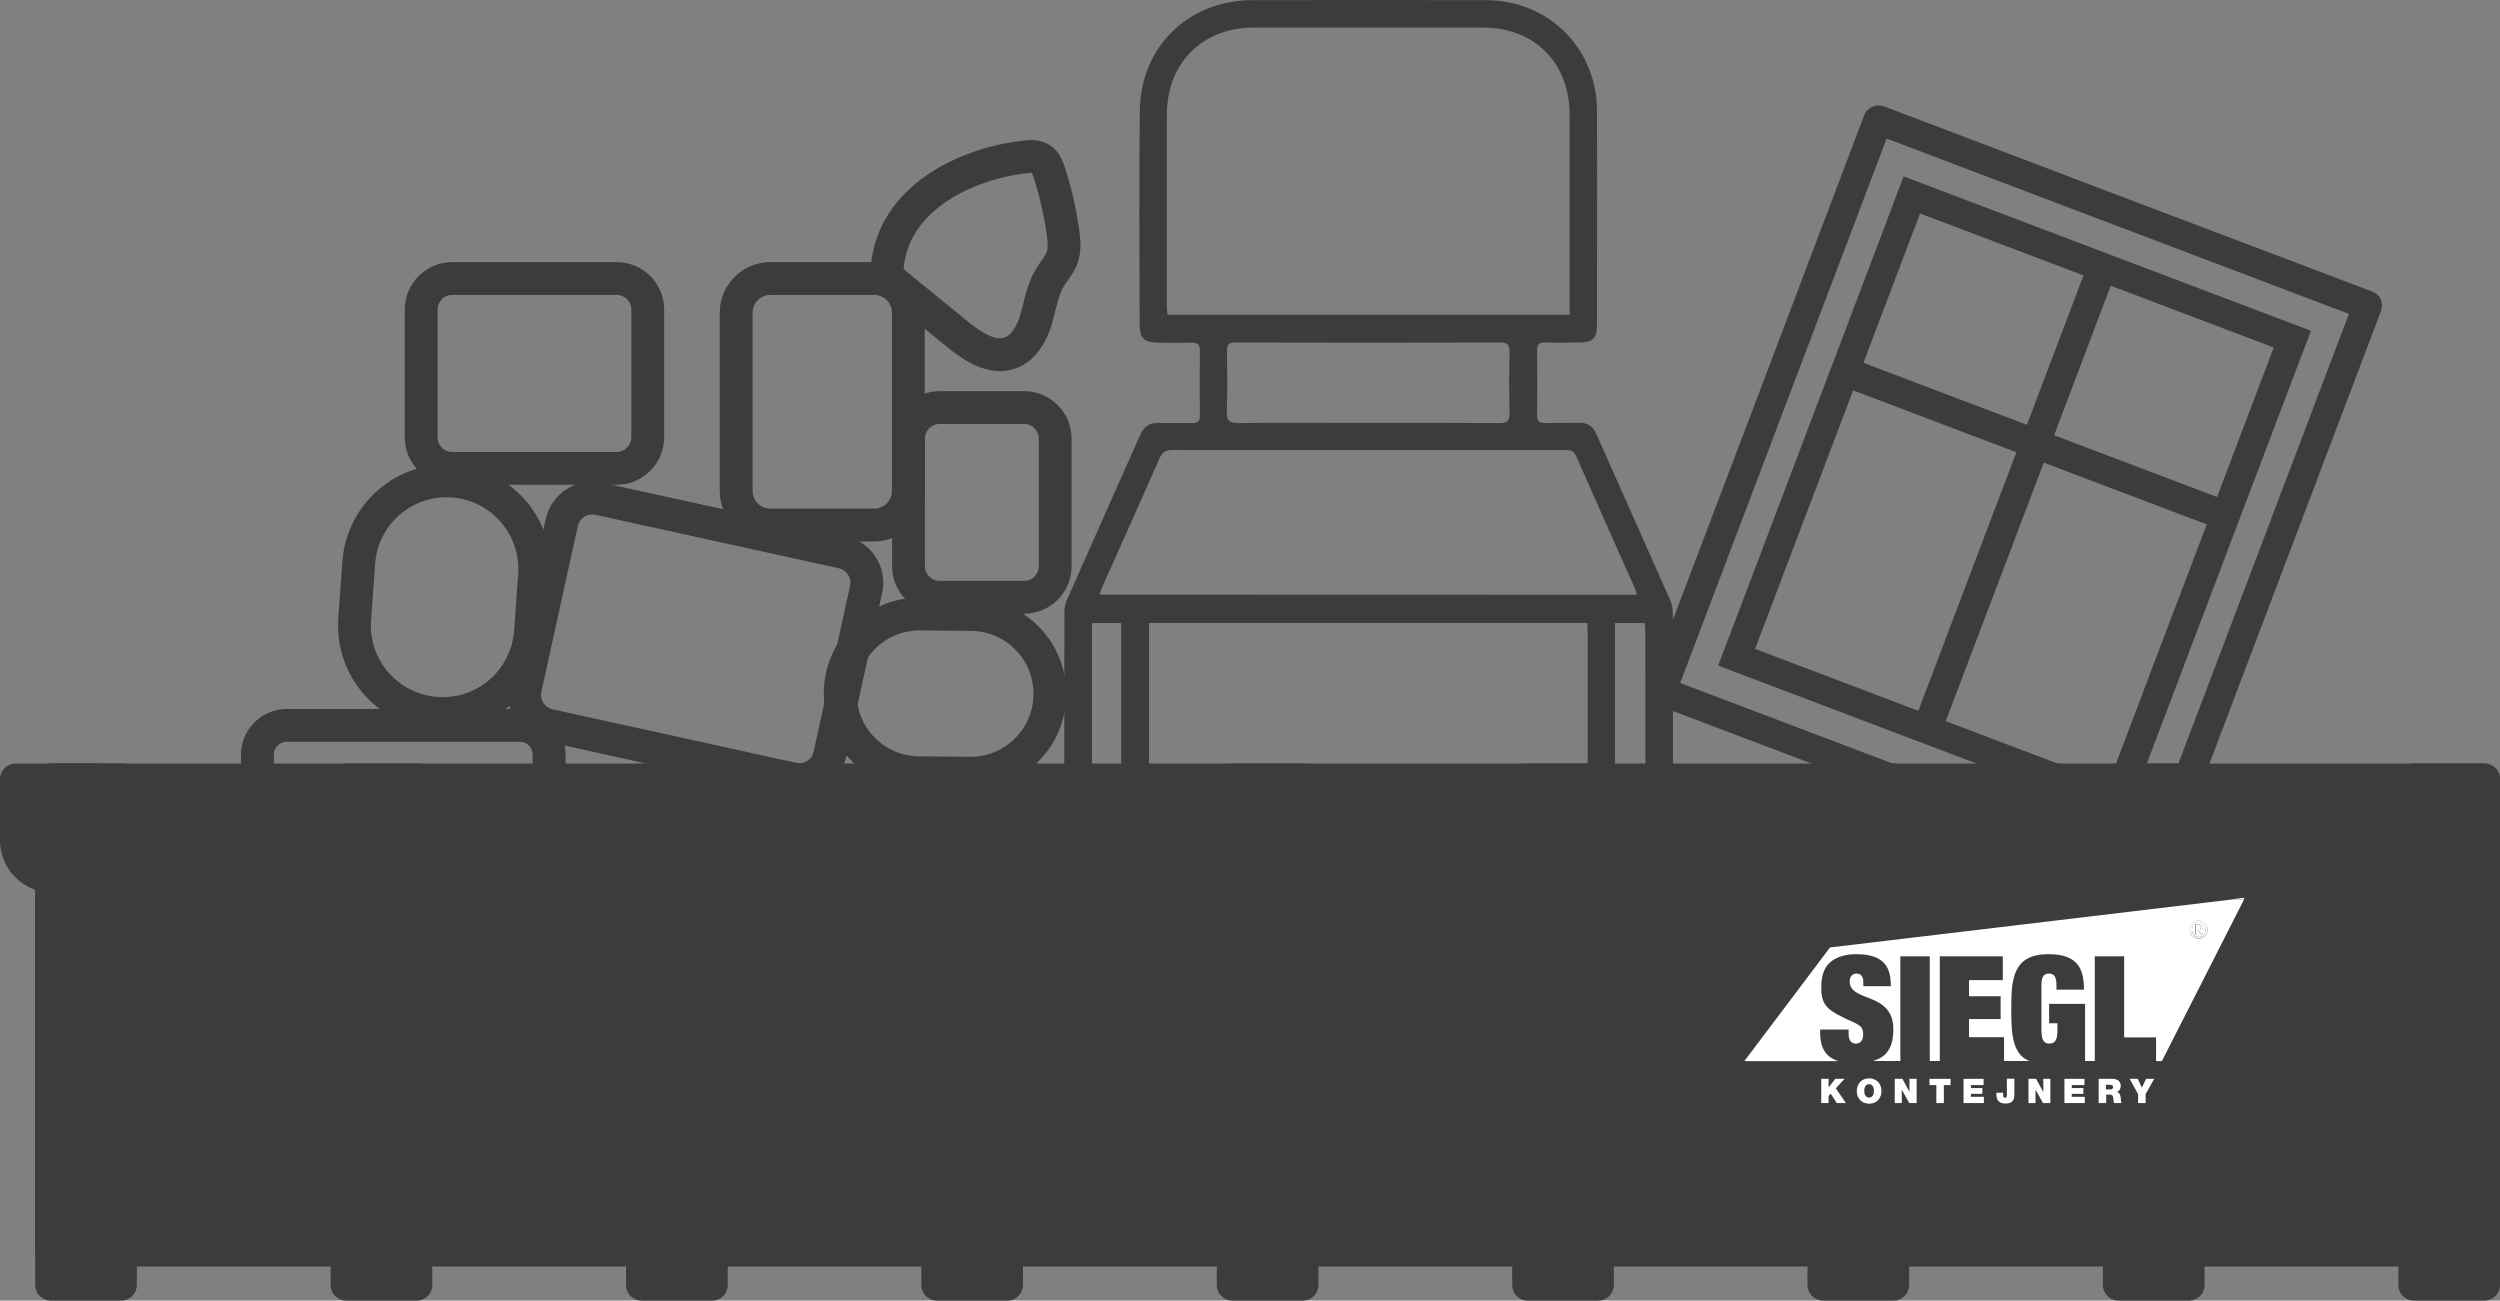 <?xml version="1.0" encoding="utf-8"?>
<!-- Generator: Adobe Illustrator 26.1.0, SVG Export Plug-In . SVG Version: 6.00 Build 0)  -->
<svg version="1.1" id="Layer_1" xmlns="http://www.w3.org/2000/svg" xmlns:xlink="http://www.w3.org/1999/xlink" x="0px" y="0px"
	 viewBox="0 0 159.85 83.16" style="enable-background:new 0 0 159.85 83.16;" xml:space="preserve">
<rect x="0" y="0" width="159.85" height="83.16" fill="#808080" stroke="none"/>
<style type="text/css">
	.st0{display:none;}
	.st1{display:inline;fill:none;stroke:#3C3C3B;stroke-width:2.099;stroke-linecap:round;stroke-miterlimit:10;}
	.st2{fill:none;stroke:#3C3C3B;stroke-width:2.099;stroke-linecap:round;stroke-miterlimit:10;}
	.st3{fill:#3C3C3B;stroke:#3C3C3B;stroke-width:2;stroke-linecap:round;stroke-linejoin:round;stroke-miterlimit:10;}
	.st4{fill:#FFFFFF;}
	.st5{fill:#3C3C3B;}
</style>
<g class="st0">
	<path class="st1" d="M106.13,25.72H73.74c-3.05,0-5.53-2.47-5.53-5.53v-2.17c0-1.3,1.05-2.34,2.34-2.34h38.75
		c1.3,0,2.34,1.05,2.34,2.34v2.17C111.65,23.25,109.18,25.72,106.13,25.72z"/>
	<path class="st1" d="M106.3,15.68H73.56V0.75c0-8.86,7.18-16.04,16.04-16.04h0.66c8.86,0,16.04,7.18,16.04,16.04V15.68z"/>
	<path class="st1" d="M109.31,15.68V2.26h2.14c0.9,0,1.64-0.73,1.64-1.64v0c0-0.9-0.73-1.64-1.64-1.64h-0.51
		c-0.9,0-1.64,0.73-1.64,1.64v1.64"/>
	<path class="st1" d="M70.55,15.68V2.26h-2.14c-0.9,0-1.64-0.73-1.64-1.64v0c0-0.9,0.73-1.64,1.64-1.64h0.51
		c0.9,0,1.64,0.73,1.64,1.64v1.64"/>
	<line class="st1" x1="89.4" y1="25.72" x2="89.4" y2="42.87"/>
	<path class="st1" d="M70.45,42.87c0-3.68,8.48-6.66,18.95-6.66s18.95,2.98,18.95,6.66"/>
	<circle class="st1" cx="108.35" cy="46.32" r="3.27"/>
	<circle class="st1" cx="89.4" cy="46.32" r="3.27"/>
	<circle class="st1" cx="70.45" cy="46.32" r="3.27"/>
</g>
<path class="st2" d="M39.42,29.95H28.92c-1.1,0-1.99-0.89-1.99-1.99V19.8c0-1.1,0.89-1.99,1.99-1.99h10.51
	c1.1,0,1.99,0.89,1.99,1.99v8.15C41.42,29.05,40.52,29.95,39.42,29.95z"/>
<path class="st2" d="M65.48,38.19h-5.4c-1.1,0-1.99-0.89-1.99-1.99v-8.15c0-1.1,0.89-1.99,1.99-1.99h5.4c1.1,0,1.99,0.89,1.99,1.99
	v8.15C67.47,37.3,66.58,38.19,65.48,38.19z"/>
<path class="st2" d="M58.85,39.26l3.26,0.03c2.8,0.03,5.05,2.32,5.02,5.13v0c-0.03,2.8-2.32,5.05-5.13,5.02l-3.26-0.03
	c-2.8-0.03-5.05-2.32-5.02-5.13v0C53.76,41.47,56.05,39.23,58.85,39.26z"/>
<path class="st2" d="M34.18,36.79l-0.26,3.61c-0.23,3.11-2.93,5.44-6.03,5.21h0c-3.11-0.23-5.44-2.93-5.21-6.03l0.26-3.61
	c0.23-3.11,2.93-5.44,6.03-5.21h0C32.07,30.99,34.4,33.69,34.18,36.79z"/>
<path class="st2" d="M49.25,17.81h6.65c1.2,0,2.18,0.98,2.18,2.18v11.4c0,1.2-0.98,2.18-2.18,2.18h-6.65c-1.2,0-2.18-0.98-2.18-2.18
	v-11.4C47.07,18.79,48.05,17.81,49.25,17.81z"/>
<path class="st2" d="M50.68,49.8l-15.57-3.42c-1.07-0.24-1.75-1.3-1.52-2.37l2.33-10.6c0.24-1.07,1.3-1.75,2.37-1.52l15.57,3.42
	c1.07,0.24,1.75,1.3,1.52,2.37l-2.33,10.6C52.82,49.36,51.75,50.04,50.68,49.8z"/>
<path class="st2" d="M65.56,10.03c0.36-0.04,0.76-0.05,1.05,0.17c0.26,0.19,0.38,0.52,0.48,0.83c0.4,1.23,0.69,2.5,0.87,3.78
	c0.08,0.57,0.14,1.16-0.06,1.7c-0.17,0.46-0.53,0.83-0.78,1.26c-0.48,0.8-0.61,1.75-0.87,2.65c-0.27,0.89-0.77,1.82-1.64,2.14
	c-1.19,0.44-2.44-0.42-3.43-1.22c-1.26-1.03-2.52-2.06-3.78-3.08c-0.21-0.17-0.43-0.35-0.55-0.59c-0.15-0.3-0.13-0.66-0.07-0.99
	C57.4,12.56,61.82,10.45,65.56,10.03z"/>
<g class="st0">
	<path class="st1" d="M135.66,52.34l-27.41-8.47c-1.61-0.5-2.5-2.2-2.01-3.81l8.69-28.12c0.5-1.61,2.2-2.5,3.81-2.01l27.41,8.47
		c1.61,0.5,2.5,2.2,2.01,3.81l-8.69,28.12C138.97,51.94,137.27,52.84,135.66,52.34z"/>
	<line class="st1" x1="113.26" y1="17.34" x2="146.49" y2="27.61"/>
	<line class="st1" x1="110.21" y1="27.23" x2="143.43" y2="37.49"/>
	<line class="st1" x1="107.15" y1="37.11" x2="140.38" y2="47.38"/>
	<circle class="st1" cx="131.31" cy="17.85" r="1.56"/>
	<circle class="st1" cx="128.35" cy="27.42" r="1.56"/>
	<circle class="st1" cx="125.13" cy="37.82" r="1.56"/>
	<path class="st1" d="M135.12,52.17c-0.44,1.43-1.96,2.24-3.4,1.79s-2.24-1.97-1.79-3.4"/>
	<path class="st1" d="M114.46,45.79c-0.44,1.43-1.97,2.24-3.4,1.79c-1.43-0.44-2.24-1.97-1.79-3.4"/>
</g>
<path class="st2" d="M18.34,50.73h14.89c1.04,0,1.88-0.84,1.88-1.88v-0.59c0-1.04-0.84-1.88-1.88-1.88H18.34
	c-1.04,0-1.88,0.84-1.88,1.88v0.59C16.46,49.89,17.3,50.73,18.34,50.73z"/>
<line class="st2" x1="10.24" y1="50.73" x2="149.61" y2="50.73"/>
<g>
	<rect x="3.25" y="49.82" class="st3" width="155.6" height="30.16"/>
	<rect x="3.25" y="49.82" class="st3" width="4.5" height="32.34"/>
	<path class="st3" d="M6.3,56.94L2.74,56C1.72,55.72,1,54.79,1,53.73v-3.91h5.3V56.94z"/>
	<rect x="22.14" y="49.82" class="st3" width="4.5" height="32.34"/>
	<rect x="41.03" y="49.82" class="st3" width="4.5" height="32.34"/>
	<rect x="59.91" y="49.82" class="st3" width="4.5" height="32.34"/>
	<rect x="78.8" y="49.82" class="st3" width="4.5" height="32.34"/>
	<rect x="97.69" y="49.82" class="st3" width="4.5" height="32.34"/>
	<rect x="116.57" y="49.82" class="st3" width="4.5" height="32.34"/>
	<rect x="135.46" y="49.82" class="st3" width="4.5" height="32.34"/>
	<rect x="154.35" y="49.82" class="st3" width="4.5" height="32.34"/>
</g>
<g>
	<g>
		<polygon class="st4" points="117.35,68.98 116.93,69.52 116.92,69.52 116.92,68.98 116.45,68.98 116.45,70.53 116.92,70.53 
			116.92,70.07 117.06,69.93 117.44,70.53 118.03,70.53 117.38,69.59 117.94,68.98 		"/>
		<g>
			<path class="st4" d="M119.51,70.18c0.12,0,0.31-0.08,0.31-0.43c0-0.34-0.19-0.43-0.31-0.43c-0.12,0-0.31,0.08-0.31,0.43
				C119.2,70.1,119.39,70.18,119.51,70.18 M119.51,68.95c0.47,0,0.79,0.34,0.79,0.81c0,0.47-0.31,0.81-0.79,0.81
				c-0.47,0-0.79-0.34-0.79-0.81C118.73,69.28,119.04,68.95,119.51,68.95"/>
		</g>
		<polygon class="st4" points="122.09,68.98 122.09,69.81 122.09,69.81 121.64,68.98 121.15,68.98 121.15,70.53 121.6,70.53 
			121.6,69.69 121.61,69.69 122.08,70.53 122.55,70.53 122.55,68.98 		"/>
		<polygon class="st4" points="123.37,68.98 123.37,69.38 123.81,69.38 123.81,70.53 124.29,70.53 124.29,69.38 124.72,69.38 
			124.72,68.98 		"/>
		<polygon class="st4" points="125.55,68.98 125.55,70.53 126.85,70.53 126.85,70.13 126.02,70.13 126.02,69.94 126.75,69.94 
			126.75,69.57 126.02,69.57 126.02,69.38 126.83,69.38 126.83,68.98 		"/>
		<g>
			<path class="st4" d="M128.8,69.97c0,0.43-0.19,0.59-0.58,0.59c-0.39,0-0.57-0.22-0.57-0.56v-0.13h0.43v0.09
				c0,0.12,0,0.23,0.13,0.23c0.12,0,0.11-0.15,0.11-0.22v-1h0.48V69.97z"/>
		</g>
		<polygon class="st4" points="130.65,68.98 130.65,69.81 130.64,69.81 130.19,68.98 129.7,68.98 129.7,70.53 130.15,70.53 
			130.15,69.69 130.16,69.69 130.63,70.53 131.1,70.53 131.1,68.98 		"/>
		<polygon class="st4" points="132,68.98 132,70.53 133.3,70.53 133.3,70.13 132.47,70.13 132.47,69.94 133.21,69.94 133.21,69.57 
			132.47,69.57 132.47,69.38 133.28,69.38 133.28,68.98 		"/>
		<g>
			<path class="st4" d="M134.65,69.66h0.25c0.09,0,0.21-0.02,0.21-0.15c0-0.1-0.05-0.15-0.24-0.15h-0.22V69.66z M134.18,68.98h0.91
				c0.27,0,0.51,0.15,0.51,0.44c0,0.16-0.07,0.33-0.23,0.39c0.13,0.05,0.21,0.19,0.23,0.39c0.01,0.07,0.01,0.26,0.05,0.33h-0.48
				c-0.02-0.08-0.03-0.16-0.04-0.24c-0.01-0.15-0.03-0.3-0.21-0.3h-0.25v0.54h-0.48V68.98z"/>
		</g>
		<polygon class="st4" points="137.22,68.98 136.95,69.55 136.69,68.98 136.17,68.98 136.71,69.96 136.71,70.53 137.19,70.53 
			137.19,69.96 137.74,68.98 		"/>
		<g>
			<polygon class="st4" points="119.75,67.83 119.75,67.83 121.51,67.83 121.51,67.83 			"/>
			<polygon class="st4" points="142.46,57.53 127.9,59.26 142.46,57.53 			"/>
			<polygon class="st4" points="111.6,67.83 111.6,67.83 117.53,67.83 117.53,67.83 			"/>
			<polygon class="st4" points="116.99,60.57 114.37,64.04 116.99,60.57 			"/>
			<polygon class="st4" points="114.37,64.04 111.52,67.83 111.6,67.83 111.6,67.73 			"/>
			<polygon class="st4" points="140,64.32 143.51,57.4 143.51,57.4 142.46,57.53 143.45,57.53 			"/>
			<path class="st4" d="M140.74,59.3c0-0.08-0.08-0.09-0.14-0.09h-0.13v0.19h0.12C140.67,59.4,140.74,59.39,140.74,59.3z"/>
			<polygon class="st4" points="116.99,60.57 116.99,60.57 127.9,59.26 			"/>
			<path class="st4" d="M140.59,59.91c0.25,0,0.44-0.19,0.44-0.48c0-0.28-0.19-0.48-0.44-0.48c-0.25,0-0.44,0.2-0.44,0.48
				C140.15,59.7,140.32,59.91,140.59,59.91z M140.37,59.12h0.24c0.15,0,0.23,0.05,0.23,0.18c0,0.12-0.07,0.16-0.17,0.17l0.18,0.28
				h-0.12l-0.17-0.27h-0.1v0.27h-0.1V59.12z"/>
			<path class="st4" d="M116.38,66.01v-0.18h1.82v0.31c0,0.33,0.14,0.59,0.47,0.59c0.35,0,0.46-0.3,0.46-0.59
				c0-0.42-0.17-0.53-0.4-0.67c-0.25-0.14-0.59-0.26-0.93-0.44c-1.02-0.5-1.35-0.87-1.35-1.87c0-0.94,0.27-1.43,0.71-1.74
				c0.33-0.22,0.79-0.41,1.53-0.41c1.89,0,2.21,0.94,2.21,2.05h-1.76v-0.27c0-0.29-0.11-0.54-0.44-0.54c-0.29,0-0.43,0.23-0.43,0.51
				c0,1.34,2.79,0.64,2.79,3.04c0,1.15-0.4,1.79-1.31,2.04h1.76v-6.69h1.88v6.69h0.64v-6.69h4.03v1.52h-2.16v1.03h2.02v1.46h-2.02
				v1.16h2.24v1.52h1.62c-1.12-0.43-1.16-1.84-1.16-3.34c0-1.91,0.1-3.49,2.39-3.49c1.85,0,2.26,0.92,2.26,2.27h-1.76v-0.27
				c0-0.5-0.11-0.76-0.48-0.76c-0.45,0-0.48,0.41-0.48,0.82v2.76c0,0.41,0.04,0.9,0.49,0.9c0.45,0,0.53-0.35,0.53-0.84v-0.46h-0.53
				v-1.24h2.3v3.65h0.62v-6.69h1.88v5.18h2.04v1.52h0.37l1.79-3.52l3.45-6.79h-0.98l-14.56,1.74l-10.92,1.3l-2.62,3.48l-2.78,3.69
				v0.1h5.94C116.78,67.61,116.38,67.06,116.38,66.01z M140.59,58.86c0.3,0,0.56,0.23,0.56,0.58c0,0.35-0.26,0.58-0.56,0.58
				c-0.33,0-0.57-0.25-0.57-0.58C140.02,59.09,140.29,58.86,140.59,58.86z"/>
			<path class="st4" d="M140.48,59.49h0.1l0.17,0.27h0.12l-0.18-0.28c0.09-0.01,0.17-0.06,0.17-0.17c0-0.13-0.08-0.18-0.23-0.18
				h-0.24v0.64h0.1V59.49z M140.48,59.21h0.13c0.06,0,0.14,0.01,0.14,0.09c0,0.09-0.07,0.1-0.15,0.1h-0.12V59.21z"/>
			<path class="st4" d="M140.59,60.01c0.3,0,0.56-0.23,0.56-0.58c0-0.35-0.26-0.58-0.56-0.58c-0.31,0-0.57,0.23-0.57,0.58
				C140.02,59.76,140.26,60.01,140.59,60.01z M140.59,58.96c0.25,0,0.44,0.2,0.44,0.48c0,0.28-0.19,0.48-0.44,0.48
				c-0.27,0-0.44-0.21-0.44-0.48C140.15,59.15,140.34,58.96,140.59,58.96z"/>
		</g>
	</g>
</g>
<g>
	<path class="st5" d="M101.5,39.83c-9.38,0-18.67,0-28.03,0c0,0.27,0,0.51,0,0.75c0,4.46,0,8.93,0,13.39c0,1.02-0.23,1.25-1.25,1.25
		c-1.03,0-2.07,0.01-3.1,0c-0.78-0.01-1.06-0.29-1.07-1.07c0-5.01-0.01-10.02,0.01-15.04c0-0.29,0.09-0.6,0.21-0.87
		c1.53-3.47,3.09-6.93,4.62-10.4c0.25-0.56,0.6-0.82,1.21-0.8c0.71,0.03,1.42-0.01,2.13,0.01c0.37,0.01,0.5-0.12,0.49-0.49
		c-0.01-1.38-0.02-2.76,0-4.14c0.01-0.42-0.17-0.52-0.54-0.51c-0.73,0.02-1.46,0.01-2.19,0c-0.81-0.01-1.12-0.31-1.12-1.1
		c-0.01-4.59-0.05-9.17,0.01-13.76c0.06-4.07,3.11-7.02,7.17-7.04C85.03,0,90.02,0,95.02,0.01c3.99,0.01,7.07,3.07,7.09,7.05
		c0.02,4.57,0,9.13,0,13.7c0,0.87-0.26,1.13-1.12,1.14c-0.73,0.01-1.46,0.02-2.19,0c-0.4-0.01-0.53,0.13-0.52,0.53
		c0.02,1.36,0.02,2.72,0,4.08c-0.01,0.45,0.17,0.55,0.57,0.54c0.73-0.02,1.46,0,2.19-0.01c0.48,0,0.8,0.21,1,0.65
		c1.59,3.58,3.19,7.15,4.77,10.73c0.12,0.27,0.15,0.59,0.15,0.89c0.01,4.89,0.01,9.78,0.01,14.67c0,0.98-0.26,1.24-1.22,1.24
		c-1.01,0-2.03,0-3.04,0c-0.92,0-1.19-0.27-1.19-1.2c0-4.44,0-8.89,0-13.33C101.5,40.42,101.5,40.16,101.5,39.83z M100.36,20.13
		c0-0.31,0-0.55,0-0.79c0-4,0-7.99,0-11.99c0-3.34-2.24-5.59-5.57-5.59c-4.87,0-9.74,0-14.61,0c-3.28,0-5.56,2.25-5.57,5.54
		c-0.01,4.06,0,8.12,0,12.17c0,0.21,0.02,0.43,0.04,0.66C83.23,20.13,91.75,20.13,100.36,20.13z M104.66,38.03
		c-0.06-0.19-0.07-0.29-0.11-0.38c-1.26-2.83-2.53-5.66-3.78-8.51c-0.17-0.38-0.43-0.36-0.74-0.36c-8.36,0-16.72,0-25.08-0.01
		c-0.44,0-0.64,0.15-0.81,0.54c-1.18,2.69-2.39,5.37-3.59,8.06c-0.09,0.19-0.15,0.4-0.25,0.65C81.79,38.03,93.18,38.03,104.66,38.03
		z M87.45,27.04c2.82,0,5.64-0.01,8.45,0.01c0.48,0,0.63-0.15,0.62-0.63c-0.03-1.3-0.03-2.6,0-3.89c0.01-0.47-0.12-0.63-0.61-0.63
		c-5.64,0.02-11.27,0.01-16.91,0c-0.43,0-0.56,0.14-0.55,0.56c0.02,1.28,0.04,2.56-0.01,3.83c-0.02,0.57,0.13,0.76,0.73,0.76
		C81.93,27.02,84.69,27.04,87.45,27.04z M69.82,53.42c0.67,0,1.26,0,1.87,0c0-4.55,0-9.06,0-13.58c-0.65,0-1.24,0-1.87,0
		C69.82,44.39,69.82,48.88,69.82,53.42z M103.26,39.84c0,0.28,0,0.52,0,0.76c0,3.89,0,7.78,0,11.68c0,1.21,0,1.17,1.23,1.21
		c0.6,0.02,0.74-0.18,0.73-0.76c-0.02-4.09-0.01-8.19-0.02-12.28c0-0.19-0.02-0.39-0.04-0.61
		C104.52,39.84,103.92,39.84,103.26,39.84z"/>
</g>
<path class="st5" d="M112.3,25.58c2.29-6.05,4.59-12.11,6.88-18.17c0.19-0.52,0.75-0.81,1.31-0.6c10.37,3.95,20.75,7.88,31.13,11.81
	c0.42,0.16,0.67,0.43,0.68,0.88c0,0.19-0.06,0.39-0.13,0.57c-3.23,8.54-6.47,17.08-9.71,25.62c-1.32,3.49-2.65,6.98-3.97,10.47
	c-0.29,0.77-0.74,0.97-1.5,0.68c-10.31-3.91-20.62-7.82-30.93-11.72c-0.55-0.21-0.8-0.56-0.75-1.06c0.01-0.1,0.05-0.21,0.09-0.31
	C107.7,37.7,110,31.64,112.3,25.58z M120.63,8.86c-4.4,11.62-8.8,23.22-13.2,34.81c9.86,3.74,19.71,7.47,29.56,11.21
	c4.4-11.61,8.8-23.21,13.2-34.81C140.34,16.33,130.49,12.6,120.63,8.86z"/>
<path class="st5" d="M121.72,11.28c8.69,3.29,17.35,6.58,26.04,9.87C143.8,31.58,139.85,42,135.9,52.43
	c-8.68-3.29-17.35-6.58-26.04-9.87C113.81,32.14,117.76,21.72,121.72,11.28z M122.66,45.45c2.09-5.53,4.18-11.03,6.27-16.53
	c-3.49-1.32-6.96-2.64-10.44-3.96c-2.09,5.52-4.18,11.02-6.27,16.53C115.71,42.81,119.18,44.13,122.66,45.45z M134.83,50.06
	c2.09-5.53,4.18-11.03,6.27-16.53c-3.48-1.32-6.95-2.63-10.42-3.95c-2.09,5.52-4.18,11.02-6.27,16.53
	C127.89,47.43,131.35,48.74,134.83,50.06z M119.15,23.2c3.5,1.33,6.98,2.64,10.45,3.96c1.21-3.19,2.41-6.37,3.62-9.55
	c-3.49-1.32-6.97-2.64-10.45-3.96C121.56,16.84,120.35,20.01,119.15,23.2z M141.76,31.78c1.21-3.2,2.42-6.38,3.62-9.56
	c-3.49-1.32-6.95-2.63-10.42-3.95c-1.21,3.19-2.41,6.37-3.62,9.56C134.82,29.15,138.28,30.46,141.76,31.78z"/>
</svg>
